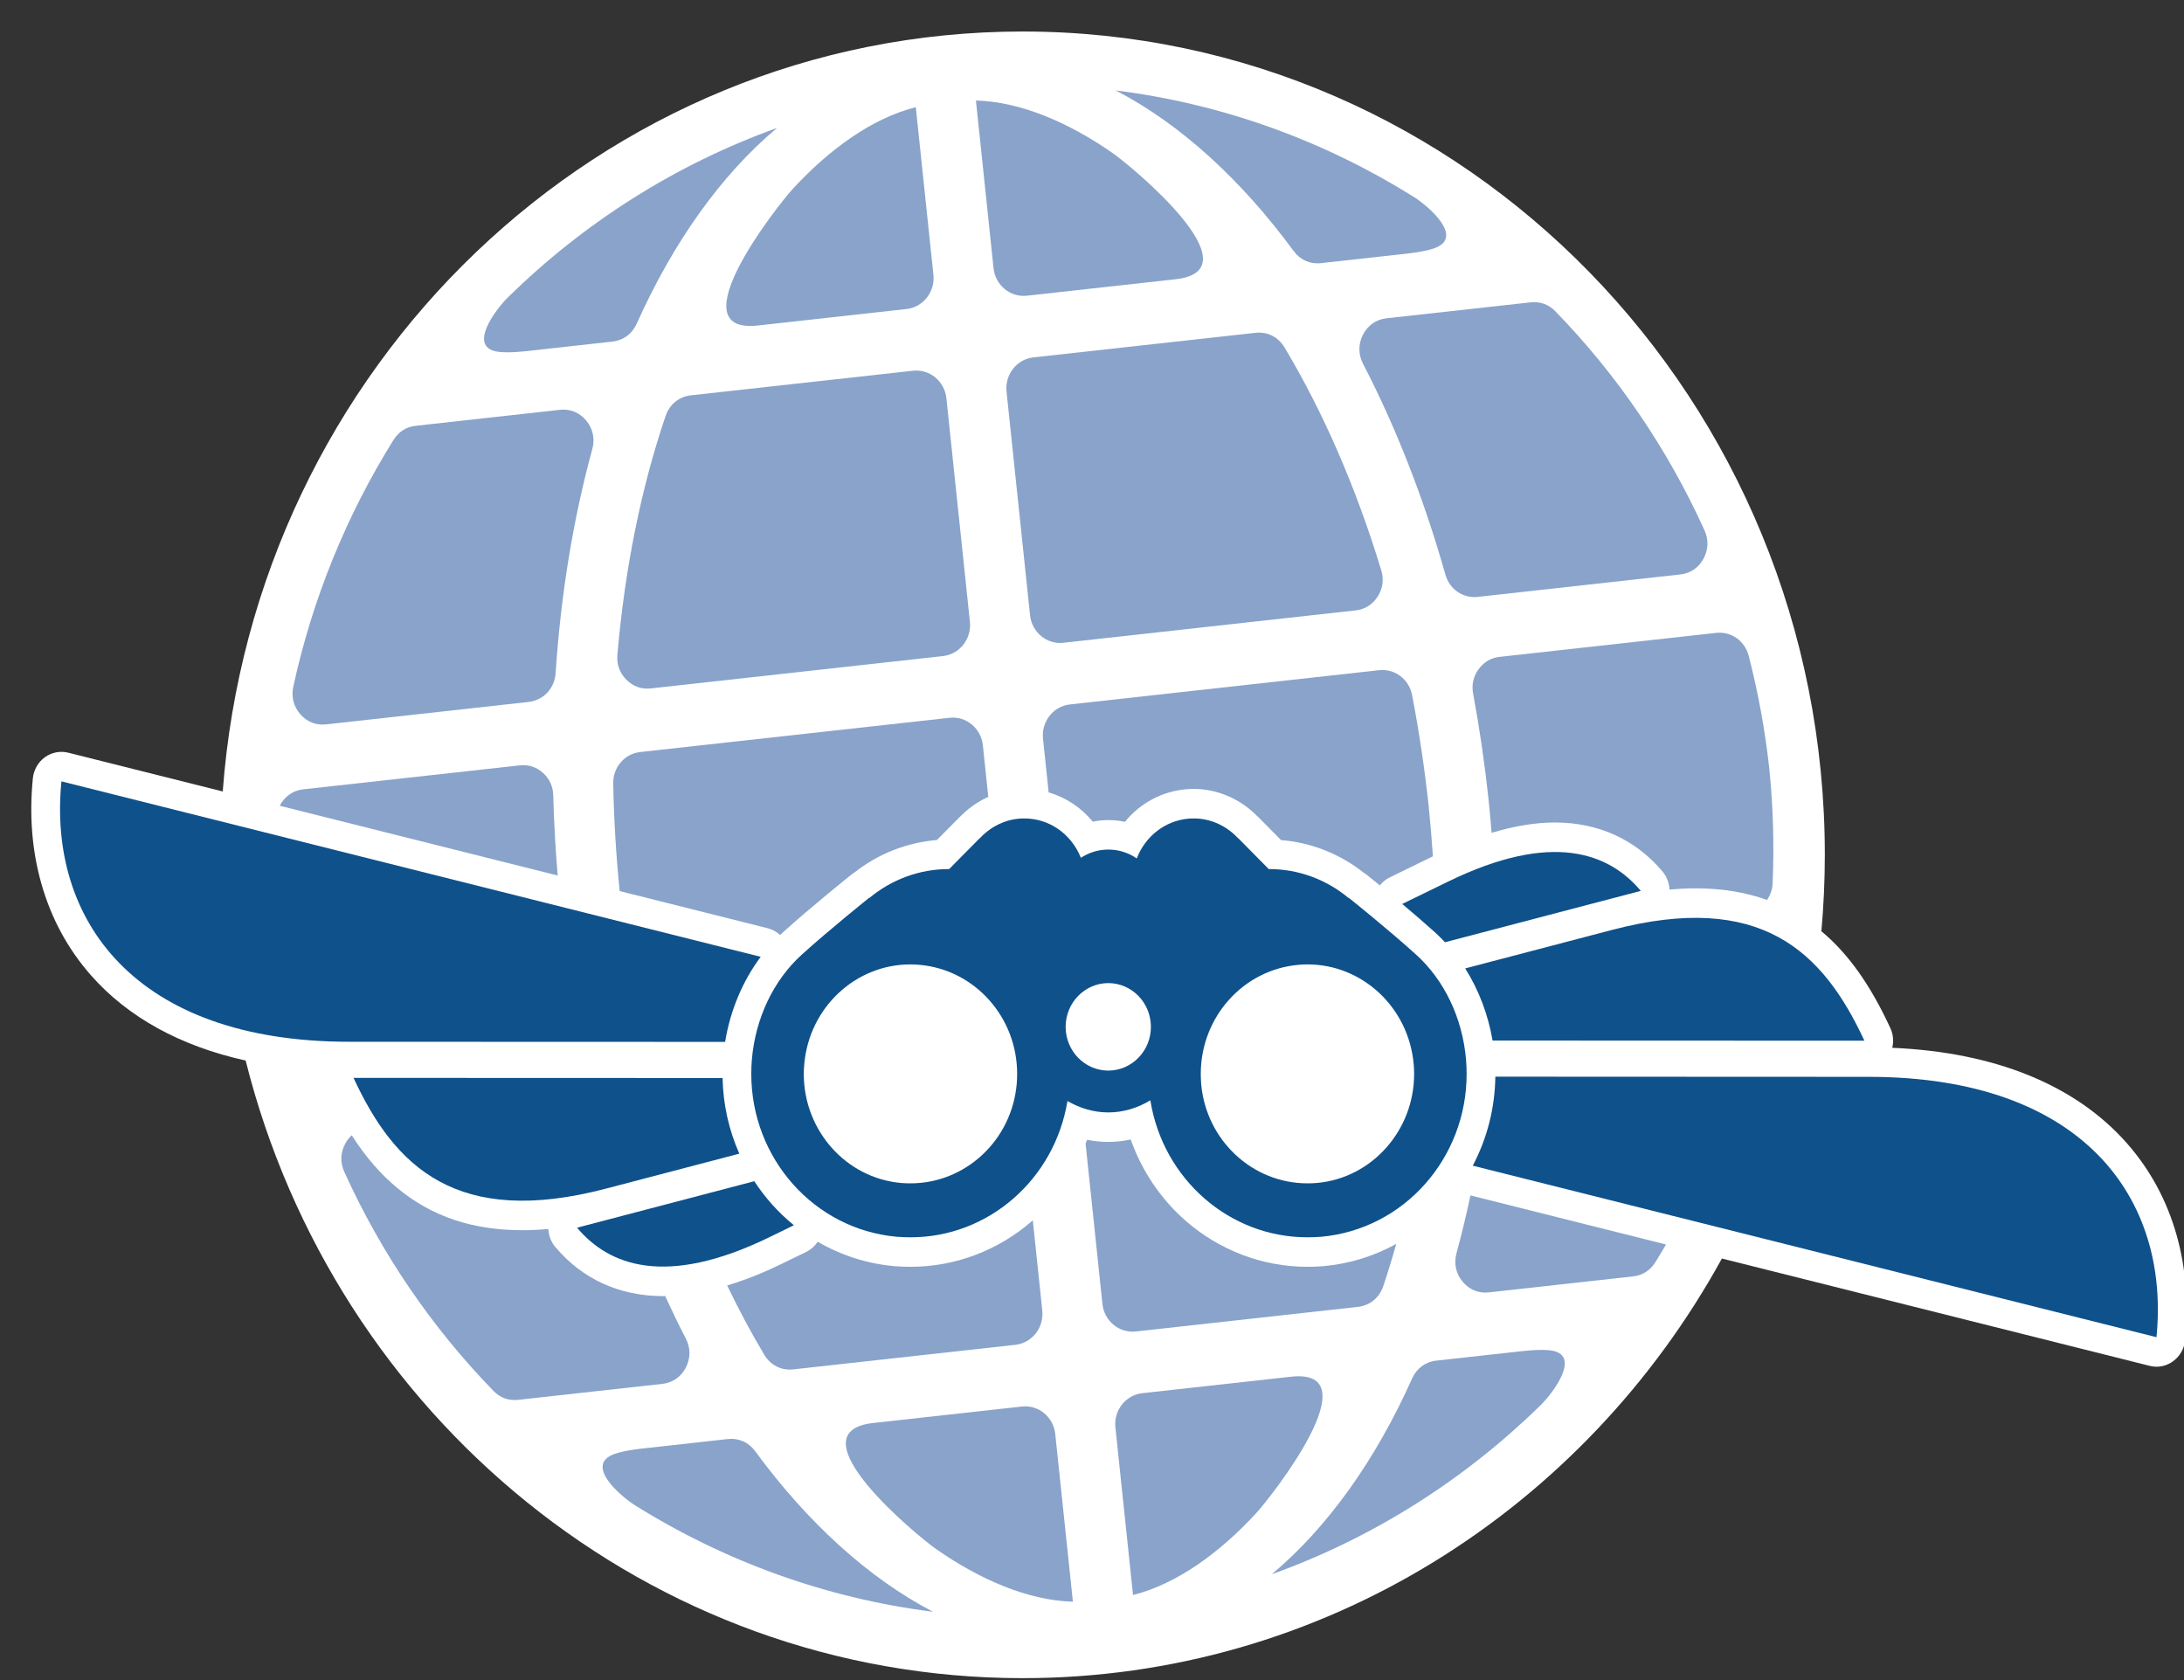 <?xml version="1.0" encoding="UTF-8" standalone="no"?>
<!-- Created with Inkscape (http://www.inkscape.org/) -->

<svg
   xmlns:dc="http://purl.org/dc/elements/1.1/"
   xmlns:cc="http://creativecommons.org/ns#"
   xmlns:rdf="http://www.w3.org/1999/02/22-rdf-syntax-ns#"
   xmlns:svg="http://www.w3.org/2000/svg"
   xmlns="http://www.w3.org/2000/svg"
   xmlns:sodipodi="http://sodipodi.sourceforge.net/DTD/sodipodi-0.dtd"
   xmlns:inkscape="http://www.inkscape.org/namespaces/inkscape"
   width="130"
   height="100"
   id="svg2"
   version="1.1"
   inkscape:version="0.48.3.1 r9886"
   sodipodi:docname="RD_Logo_blue.svg">
  <rect width="100%" height="100%" fill="#333333" stroke="none"/>
  <defs
     id="defs4">
    <clipPath
       id="clipPath3885"
       clipPathUnits="userSpaceOnUse">
      <path
         id="path3887"
         d="M 0,2021.52 0,0 l 7418.8,0 0,2021.52 -7418.8,0 z"
         inkscape:connector-curvature="0" />
    </clipPath>
  </defs>
  <sodipodi:namedview
     id="base"
     pagecolor="#ffffff"
     bordercolor="#666666"
     borderopacity="1.0"
     inkscape:pageopacity="0.0"
     inkscape:pageshadow="2"
     inkscape:zoom="0.90509668"
     inkscape:cx="514.96082"
     inkscape:cy="207.97065"
     inkscape:document-units="px"
     inkscape:current-layer="g3301"
     showgrid="false"
     inkscape:window-width="1250"
     inkscape:window-height="800"
     inkscape:window-x="461"
     inkscape:window-y="100"
     inkscape:window-maximized="0"
     showguides="true"
     inkscape:guide-bbox="true">
    <sodipodi:guide
       orientation="0,1"
       position="349.219,194.531"
       id="guide3643" />
    <sodipodi:guide
       orientation="0,1"
       position="335.156,114.062"
       id="guide3645" />
    <sodipodi:guide
       orientation="1,0"
       position="128.125,40.625"
       id="guide3647" />
  </sodipodi:namedview>
  <g
     inkscape:label="Layer 1"
     inkscape:groupmode="layer"
     id="layer1"
     transform="translate(0,-952.362)">
    <g
       transform="matrix(1.25,0,0,-1.25,833.839,1018.707)"
       inkscape:label="ink_ext_XXXXXX"
       id="g3297">
      <g
         transform="scale(0.1,0.1)"
         id="g3299">
        <g
           id="g3301">
          <g
             transform="matrix(10,0,0,10,-6670.714,-270.342)"
             inkscape:label="ink_ext_XXXXXX"
             id="g3811">
            <g
               transform="scale(0.1,0.1)"
               id="g3813" />
          </g>
          <g
             transform="matrix(10,0,0,10,-6670.714,-270.342)"
             inkscape:label="ink_ext_XXXXXX"
             id="g3844">
            <g
               transform="scale(0.1,0.1)"
               id="g3846" />
          </g>
          <g
             id="g3385-6"
             transform="matrix(0.647,0,0,0.664,-4634.368,-1995.545)">
            <path
               inkscape:connector-curvature="0"
               d="m -1545.388,2918.939 c -7.18,24.79 -19.47,46.93 -36.51,65.81 -37.83,41.86 -97.32,65.4 -172.76,68.51 1.17,4.69 0.73,9.7 -1.42,14.17 -14.83,31.22 -30.98,53.3 -50.75,69.46 1.65,18.03 2.53,36.29 2.53,54.75 0,326.1 -264.34,590.44 -590.42,590.44 -310.79,0 -565.5,-240.14 -588.71,-544.98 l -113.69,27.8 c -5.95,1.45 -12.23,0.25 -17.24,-3.27 -4.98,-3.53 -8.22,-9.07 -8.83,-15.15 -2.7,-26.49 -0.61,-51.82 6.23,-75.34 7.19,-24.81 19.46,-46.95 36.5,-65.83 27.35,-30.27 66.06,-50.88 113.89,-61.18 65.53,-254.69 296.71,-442.898 571.85,-442.898 220.88,0 413.41,121.297 514.66,300.928 l 314.85,-76.97 c 1.63,-0.42 3.32,-0.62 5.01,-0.62 4.33,0 8.59,1.34 12.19,3.9 5.01,3.52 8.25,9.03 8.86,15.14 2.69,26.47 0.58,51.81 -6.24,75.33"
               style="fill:#ffffff;fill-opacity:1;fill-rule:nonzero;stroke:none"
               id="path3969-3" />
            <path
               inkscape:connector-curvature="0"
               d="m -2477.128,2896.219 c -3.99,0 -7.9,0.15 -11.93,0.45 -0.08,0 -0.18,0.01 -0.26,0.03 -20.01,1.77 -39.12,7.8 -56.21,17.49 -2.08,-3.09 -4.98,-5.63 -8.45,-7.28 l -17.79,-8.44 c -14.06,-6.69 -27.53,-11.86 -40.42,-15.66 8.62,-17.39 17.72,-34.01 27.32,-49.68 4.6,-7.52 12.61,-11.43 21.36,-10.47 l 163.53,17.63 c 12.17,1.34 21.06,12.32 19.73,24.52 l -6.98,64.77 c -0.22,-0.2 -0.42,-0.41 -0.64,-0.59 -24.95,-21.14 -56.65,-32.77 -89.26,-32.77"
               style="fill:#89a3cb;fill-opacity:1;fill-rule:nonzero;stroke:none"
               id="path3971-6" />
            <path
               inkscape:connector-curvature="0"
               d="m -2173.308,2896.669 c -4.04,-0.3 -7.94,-0.45 -11.93,-0.45 -32.7,0 -64.48,11.72 -89.45,32.95 -18.41,15.7 -32.33,35.88 -40.46,58.35 -10.63,-2.25 -21.6,-2.32 -32.12,-0.19 -0.33,-0.94 -0.75,-1.85 -1.11,-2.79 l 12.4,-114.96 c 1.31,-12.17 12.33,-21.06 24.52,-19.75 l 163.51,17.65 c 8.76,0.94 15.74,6.49 18.64,14.8 3.42,9.85 6.6,20.04 9.58,30.36 -16.33,-8.79 -34.42,-14.27 -53.32,-15.94 -0.07,-0.02 -0.16,-0.03 -0.26,-0.03"
               style="fill:#89a3cb;fill-opacity:1;fill-rule:nonzero;stroke:none"
               id="path3973-0" />
            <path
               inkscape:connector-curvature="0"
               d="m -2075.368,2906.009 c -2.06,-7.33 -0.51,-14.58 4.43,-20.4 4.92,-5.8 11.79,-8.55 19.35,-7.73 l 106.14,11.46 c 6.94,0.74 12.59,4.24 16.36,10.09 2.7,4.23 5.32,8.51 7.91,12.79 l -143.94,35.19 c -3.07,-14.12 -6.48,-27.94 -10.25,-41.4"
               style="fill:#89a3cb;fill-opacity:1;fill-rule:nonzero;stroke:none"
               id="path3975-6" />
            <path
               inkscape:connector-curvature="0"
               d="m -2659.458,2875.209 c -31.95,0.01 -59.32,12.19 -79.2,35.22 -3.15,3.66 -4.89,8.22 -5.1,12.9 -6.62,-0.58 -13.03,-0.86 -19.21,-0.86 l -0.01,0 c -36.38,0 -66.27,9.71 -91.38,29.77 -12.66,10.11 -23.83,22.61 -34.13,38.3 -1.82,-1.6 -3.4,-3.56 -4.67,-5.82 -3.65,-6.43 -3.94,-13.6 -0.84,-20.32 27.4,-59 64.81,-112.06 109.86,-157.21 4.92,-4.92 11.18,-7.14 18.13,-6.38 l 106.11,11.46 c 7.58,0.8 13.72,4.95 17.28,11.66 3.59,6.74 3.57,14.18 -0.01,20.89 -5.25,9.87 -10.29,20.07 -15.2,30.46 -0.54,0 -1.09,-0.07 -1.63,-0.07"
               style="fill:#89a3cb;fill-opacity:1;fill-rule:nonzero;stroke:none"
               id="path3977-6" />
            <path
               inkscape:connector-curvature="0"
               d="m -2591.498,2763.919 c -4.84,6.45 -12.15,9.63 -20.17,8.78 l -59.09,-6.39 c -5.42,-0.59 -16.05,-1.59 -23.9,-4.15 -23.4,-7.702 4.09,-30.498 14.73,-37.01 65.81,-40.07 140.32,-66.641 219.27,-76.309 -47.49,24.039 -92.45,64.071 -130.84,115.079"
               style="fill:#89a3cb;fill-opacity:1;fill-rule:nonzero;stroke:none"
               id="path3979-6" />
            <path
               inkscape:connector-curvature="0"
               d="m -2395.208,2796.019 -109.4,-11.79 c -60.35,-6.51 32.36,-80.959 46.01,-90.279 32.19,-21.95 67.83,-37.039 100.88,-37.879 l -12.98,120.208 c -1.31,12.2 -12.31,21.08 -24.51,19.74"
               style="fill:#89a3cb;fill-opacity:1;fill-rule:nonzero;stroke:none"
               id="path3981-5" />
            <path
               inkscape:connector-curvature="0"
               d="m -2197.288,2817.389 -109.41,-11.81 c -12.18,-1.32 -21.05,-12.33 -19.73,-24.51 l 12.97,-120.229 c 32.1,7.891 63.67,30.199 90.48,58.547 11.35,11.992 86.04,104.512 25.69,98.002"
               style="fill:#89a3cb;fill-opacity:1;fill-rule:nonzero;stroke:none"
               id="path3983-0" />
            <path
               inkscape:connector-curvature="0"
               d="m -2006.898,2836.359 c -8.23,0.81 -18.83,-0.47 -24.24,-1.06 l -59.11,-6.36 c -7.99,-0.86 -14.47,-5.54 -17.83,-12.88 -26.62,-57.98 -61.99,-106.699 -103.28,-140.32 75.07,26.261 142.2,68.109 197.97,121.33 8.99,8.62 30.99,36.75 6.49,39.29"
               style="fill:#89a3cb;fill-opacity:1;fill-rule:nonzero;stroke:none"
               id="path3985-4" />
            <path
               inkscape:connector-curvature="0"
               d="m -1923.708,3179.639 c 3.15,-3.66 4.9,-8.22 5.11,-12.92 6.62,0.59 13.02,0.9 19.23,0.9 19.25,0 36.68,-2.76 52.54,-8.31 2.4,3.37 3.91,7.42 4.11,11.86 1.21,27.44 0.39,54.97 -2.45,82.3 -3.05,27.3 -8.13,54.39 -15.16,80.95 -2.84,10.69 -12.91,17.6 -23.91,16.41 l -159.45,-17.21 c -6.38,-0.7 -11.63,-3.71 -15.46,-8.89 -3.86,-5.15 -5.18,-11.07 -4,-17.4 4.72,-24.79 8.53,-50.23 11.38,-76.16 0.84,-7.93 1.57,-15.84 2.21,-23.73 16.63,4.87 32.27,7.41 46.65,7.41 31.94,0 59.32,-12.18 79.2,-35.21"
               style="fill:#89a3cb;fill-opacity:1;fill-rule:nonzero;stroke:none"
               id="path3987-6" />
            <path
               inkscape:connector-curvature="0"
               d="m -2343.078,3215.439 c 7.76,1.56 15.93,1.5 23.63,-0.14 11.08,13.26 27.04,21.81 44.86,23.36 1.91,0.17 3.86,0.26 5.82,0.26 17.01,0 33.62,-6.84 46.03,-18.86 0.52,-0.44 1.04,-0.88 1.51,-1.36 l 16.7,-16.45 c 21.98,-1.72 43.17,-9.82 60.69,-23.28 0.79,-0.45 1.54,-0.96 2.27,-1.53 0.41,-0.33 4.17,-3.27 9.78,-7.72 1.95,2.43 4.47,4.43 7.39,5.81 l 31.65,15.06 c -0.83,11.88 -1.83,23.81 -3.1,35.84 -2.99,27.27 -7.1,53.94 -12.23,79.84 -2.27,11.35 -12.72,19.02 -24.21,17.8 l -227.7,-24.57 c -12.18,-1.32 -21.03,-12.31 -19.72,-24.51 l 4.15,-38.58 c 12.72,-3.58 23.99,-10.89 32.48,-20.97"
               style="fill:#89a3cb;fill-opacity:1;fill-rule:nonzero;stroke:none"
               id="path3989-6" />
            <path
               inkscape:connector-curvature="0"
               d="m -2573.248,3134.149 c 0.7,0.63 1.4,1.28 2.11,1.9 21.03,18.55 49.16,40.46 50.35,41.37 0.75,0.59 1.49,1.1 2.29,1.57 17.51,13.46 38.69,21.55 60.68,23.27 l 16.69,16.44 c 0.47,0.46 0.93,0.88 1.42,1.29 5.78,5.61 12.49,10.04 19.73,13.24 l -4,37.01 c -1.33,12.17 -12.33,21.04 -24.51,19.69 l -227.68,-24.55 c -11.5,-1.25 -20.08,-10.96 -19.86,-22.52 0.46,-25.31 2.07,-51.09 4.74,-77.19 l 108.83,-26.62 c 3.48,-0.85 6.64,-2.55 9.21,-4.9"
               style="fill:#89a3cb;fill-opacity:1;fill-rule:nonzero;stroke:none"
               id="path3991-8" />
            <path
               inkscape:connector-curvature="0"
               d="m -2740.178,3234.299 c -0.18,6.43 -2.74,11.92 -7.59,16.16 -4.86,4.23 -10.64,6.05 -17.03,5.35 l -159.45,-17.19 c -7.63,-0.8 -13.9,-5.39 -17.25,-11.77 l 204.59,-50.03 c -1.67,19.34 -2.75,38.54 -3.27,57.48"
               style="fill:#89a3cb;fill-opacity:1;fill-rule:nonzero;stroke:none"
               id="path3993-4" />
            <path
               inkscape:connector-curvature="0"
               d="m -2144.208,3564.699 c -3.55,-6.72 -3.54,-14.12 0.02,-20.87 24.08,-45.29 44.65,-96.19 60.65,-151.27 3.04,-10.45 12.93,-17.08 23.75,-15.93 l 149.18,16.1 c 7.33,0.79 13.35,4.74 16.98,11.21 3.62,6.41 3.91,13.59 0.82,20.31 -27.39,59.01 -64.81,112.09 -109.85,157.22 -4.93,4.92 -11.21,7.13 -18.13,6.39 l -106.13,-11.44 c -7.57,-0.83 -13.7,-5 -17.29,-11.72"
               style="fill:#89a3cb;fill-opacity:1;fill-rule:nonzero;stroke:none"
               id="path3995-2" />
            <path
               inkscape:connector-curvature="0"
               d="m -2223.318,3565.999 -163.51,-17.62 c -12.18,-1.32 -21.05,-12.35 -19.73,-24.52 l 17.31,-160.35 c 1.28,-12.19 12.32,-21.09 24.48,-19.79 l 215.16,23.23 c 6.85,0.75 12.43,4.18 16.22,9.93 3.77,5.76 4.68,12.26 2.62,18.85 -18.58,59.62 -42.83,113.6 -71.18,159.79 -4.61,7.5 -12.59,11.45 -21.37,10.48"
               style="fill:#89a3cb;fill-opacity:1;fill-rule:nonzero;stroke:none"
               id="path3997-0" />
            <path
               inkscape:connector-curvature="0"
               d="m -2475.338,3538.819 -163.53,-17.64 c -8.76,-0.94 -15.72,-6.5 -18.62,-14.82 -17.84,-51.16 -30,-109.08 -35.48,-171.29 -0.6,-6.86 1.68,-13.01 6.61,-17.83 4.92,-4.83 11.12,-6.98 17.97,-6.25 l 215.12,23.22 c 12.19,1.31 21.06,12.33 19.75,24.53 l -17.3,160.33 c -1.32,12.2 -12.34,21.06 -24.52,19.75"
               style="fill:#89a3cb;fill-opacity:1;fill-rule:nonzero;stroke:none"
               id="path3999-7" />
            <path
               inkscape:connector-curvature="0"
               d="m -2907.398,3285.199 149.16,16.1 c 10.83,1.18 19.08,9.74 19.8,20.62 3.89,57.22 13.15,111.33 27.01,160.71 2.05,7.35 0.49,14.6 -4.45,20.4 -4.91,5.81 -11.79,8.57 -19.36,7.76 l -106.14,-11.47 c -6.93,-0.74 -12.57,-4.24 -16.34,-10.1 -34.39,-53.71 -59.61,-113.51 -73.79,-177.04 -1.6,-7.21 0.2,-14.15 5.15,-19.67 4.92,-5.52 11.61,-8.08 18.96,-7.31"
               style="fill:#89a3cb;fill-opacity:1;fill-rule:nonzero;stroke:none"
               id="path4001-1" />
            <path
               inkscape:connector-curvature="0"
               d="m -2779.888,3552.309 c 8.22,-0.84 18.8,0.45 24.23,1.02 l 59.09,6.39 c 8.02,0.87 14.48,5.52 17.84,12.86 26.63,58.01 62,106.7 103.27,140.34 -75.06,-26.27 -142.2,-68.13 -197.93,-121.34 -9.02,-8.58 -31.01,-36.75 -6.5,-39.27"
               style="fill:#89a3cb;fill-opacity:1;fill-rule:nonzero;stroke:none"
               id="path4003-5" />
            <path
               inkscape:connector-curvature="0"
               d="m -2589.518,3571.259 109.41,11.82 c 12.18,1.3 21.04,12.3 19.74,24.51 l -12.97,120.23 c -32.1,-7.87 -63.69,-30.2 -90.5,-58.56 -11.33,-12 -86.03,-104.5 -25.68,-98"
               style="fill:#89a3cb;fill-opacity:1;fill-rule:nonzero;stroke:none"
               id="path4005-8" />
            <path
               inkscape:connector-curvature="0"
               d="m -2391.598,3592.619 109.39,11.79 c 60.36,6.52 -32.35,80.97 -45.97,90.29 -32.25,21.95 -67.88,37.04 -100.9,37.88 l 12.96,-120.21 c 1.33,-12.21 12.33,-21.06 24.52,-19.75"
               style="fill:#89a3cb;fill-opacity:1;fill-rule:nonzero;stroke:none"
               id="path4007-5" />
            <path
               inkscape:connector-curvature="0"
               d="m -2195.298,3624.729 c 4.82,-6.44 12.15,-9.62 20.14,-8.76 l 59.12,6.38 c 5.41,0.57 16.02,1.58 23.88,4.14 23.41,7.72 -4.08,30.53 -14.71,37.02 -65.8,40.07 -140.33,66.67 -219.27,76.3 47.48,-24.04 92.43,-64.08 130.84,-115.08"
               style="fill:#89a3cb;fill-opacity:1;fill-rule:nonzero;stroke:none"
               id="path4009-1" />
            <path
               inkscape:connector-curvature="0"
               d="m -2579.458,2941.309 c -4.68,5.14 -8.93,10.59 -12.76,16.29 -74.92,-19.16 -130.43,-33.34 -130.43,-33.34 23.25,-26.95 64.98,-43.19 141.81,-6.69 5.38,2.55 11.34,5.39 17.78,8.46 -5.83,4.6 -11.31,9.72 -16.4,15.28"
               style="fill:#0f518b;fill-opacity:1;fill-rule:nonzero;stroke:none"
               id="path4011-6" />
            <path
               inkscape:connector-curvature="0"
               d="m -2887.168,3031.699 c 30.35,-63.89 76.04,-107.47 185.81,-79.41 29.61,7.54 63.67,16.25 98.13,25.07 -7.7,16.94 -11.94,35.34 -12.32,54.25 l -271.62,0.09"
               style="fill:#0f518b;fill-opacity:1;fill-rule:nonzero;stroke:none"
               id="path4013-7" />
            <path
               inkscape:connector-curvature="0"
               d="m -3102.148,3244.339 c -10.04,-98.76 53.26,-186.69 211.73,-186.74 77.15,-0.02 184.2,-0.06 276.74,-0.09 3.76,22.5 12.87,43.63 26.19,61.01 -149.94,36.66 -514.66,125.82 -514.66,125.82"
               style="fill:#0f518b;fill-opacity:1;fill-rule:nonzero;stroke:none"
               id="path4015-0" />
            <path
               inkscape:connector-curvature="0"
               d="m -2083.848,3128.969 c 81.76,20.91 144.12,36.84 144.12,36.84 -23.21,26.95 -64.95,43.18 -141.78,6.68 -9.59,-4.55 -21.03,-9.98 -33.83,-16.06 7.9,-6.47 16.48,-13.64 24.14,-20.38 2.55,-2.26 5,-4.61 7.35,-7.08"
               style="fill:#0f518b;fill-opacity:1;fill-rule:nonzero;stroke:none"
               id="path4017-7" />
            <path
               inkscape:connector-curvature="0"
               d="m -1775.178,3058.369 c -30.39,63.89 -76.04,107.48 -185.81,79.42 -32.43,-8.29 -70.21,-17.94 -108,-27.59 9.96,-15.37 16.89,-33.06 20.15,-51.73 l 273.66,-0.1"
               style="fill:#0f518b;fill-opacity:1;fill-rule:nonzero;stroke:none"
               id="path4019-5" />
            <path
               inkscape:connector-curvature="0"
               d="m -1771.928,3032.449 c -76.62,0.02 -182.76,0.08 -274.87,0.12 -0.3,-22.49 -6.05,-44.32 -16.61,-63.83 156.23,-38.17 503.21,-123 503.21,-123 10.03,98.77 -53.29,186.65 -211.73,186.71"
               style="fill:#0f518b;fill-opacity:1;fill-rule:nonzero;stroke:none"
               id="path4021-8" />
            <path
               inkscape:connector-curvature="0"
               d="m -2105.188,3120.149 c -20.8,18.36 -49.38,40.6 -49.38,40.6 l -0.32,0 c -16.12,13.08 -36.63,20.74 -58.68,20.7 l -22.5,22.18 0,-0.17 c -9.15,9.68 -22.37,15.4 -36.67,14.12 -17.66,-1.54 -31.87,-13.08 -37.97,-28.5 -5.99,4.01 -13.2,6.35 -20.96,6.35 -7.45,0 -14.34,-2.2 -20.18,-5.91 -6.2,15.19 -20.28,26.56 -37.75,28.06 -14.32,1.28 -27.52,-4.44 -36.68,-14.12 l 0.01,0.17 -22.52,-22.18 c -22.04,0.04 -42.56,-7.62 -58.68,-20.7 l -0.32,0 c 0,0 -28.57,-22.24 -49.39,-40.6 -20.74,-18.25 -34.17,-45.38 -36.83,-75.39 -0.32,-3.44 -0.41,-6.95 -0.41,-10.32 0,-60.19 45.94,-111.25 106.98,-116.68 3.46,-0.25 6.86,-0.38 10.31,-0.38 57.1,0 105.93,41.42 115.4,97.73 8.91,-5.03 19.08,-8.18 30.07,-8.18 11.36,0 21.86,3.31 30.95,8.69 9.27,-56.55 58.21,-98.24 115.47,-98.24 3.45,0 6.84,0.13 10.34,0.38 61.01,5.43 106.96,56.49 106.96,116.68 0,3.37 -0.11,6.88 -0.42,10.32 -2.64,30.01 -16.08,57.14 -36.83,75.39 m -293.85,-92.55 c -3.6,-40.81 -37.89,-71.53 -78.11,-71.53 -2.27,0 -4.64,0.05 -6.99,0.26 -40.82,3.52 -71.64,37.9 -71.64,78.11 0,2.33 0.11,4.65 0.32,6.83 3.55,40.94 37.85,71.8 78.02,71.8 l 0.06,0 c 2.38,0 4.6,-0.09 6.74,-0.3 41.11,-3.55 71.89,-37.89 71.89,-78.13 0,-2.28 -0.1,-4.6 -0.29,-7.04 z m 67.38,9.32 c -17.34,0.03 -31.38,14.06 -31.41,31.34 0.03,17.36 14.07,31.37 31.41,31.42 17.32,-0.05 31.35,-14.06 31.35,-31.42 0,-17.28 -14.03,-31.31 -31.35,-31.34 m 153.44,-80.59 c -2.35,-0.21 -4.71,-0.26 -6.99,-0.26 -40.22,0 -74.53,30.72 -78.13,71.53 l 0.03,0 c -0.21,2.44 -0.29,4.76 -0.29,7.04 0,40.24 30.8,74.58 71.88,78.13 2.13,0.21 4.36,0.3 6.72,0.3 l 0.06,0 c 40.19,0 74.49,-30.86 78.06,-71.8 0.22,-2.18 0.3,-4.5 0.3,-6.83 0,-40.21 -30.82,-74.59 -71.64,-78.11"
               style="fill:#0f518b;fill-opacity:1;fill-rule:nonzero;stroke:none"
               id="path4023-2" />
          </g>
        </g>
      </g>
    </g>
  </g>
</svg>
